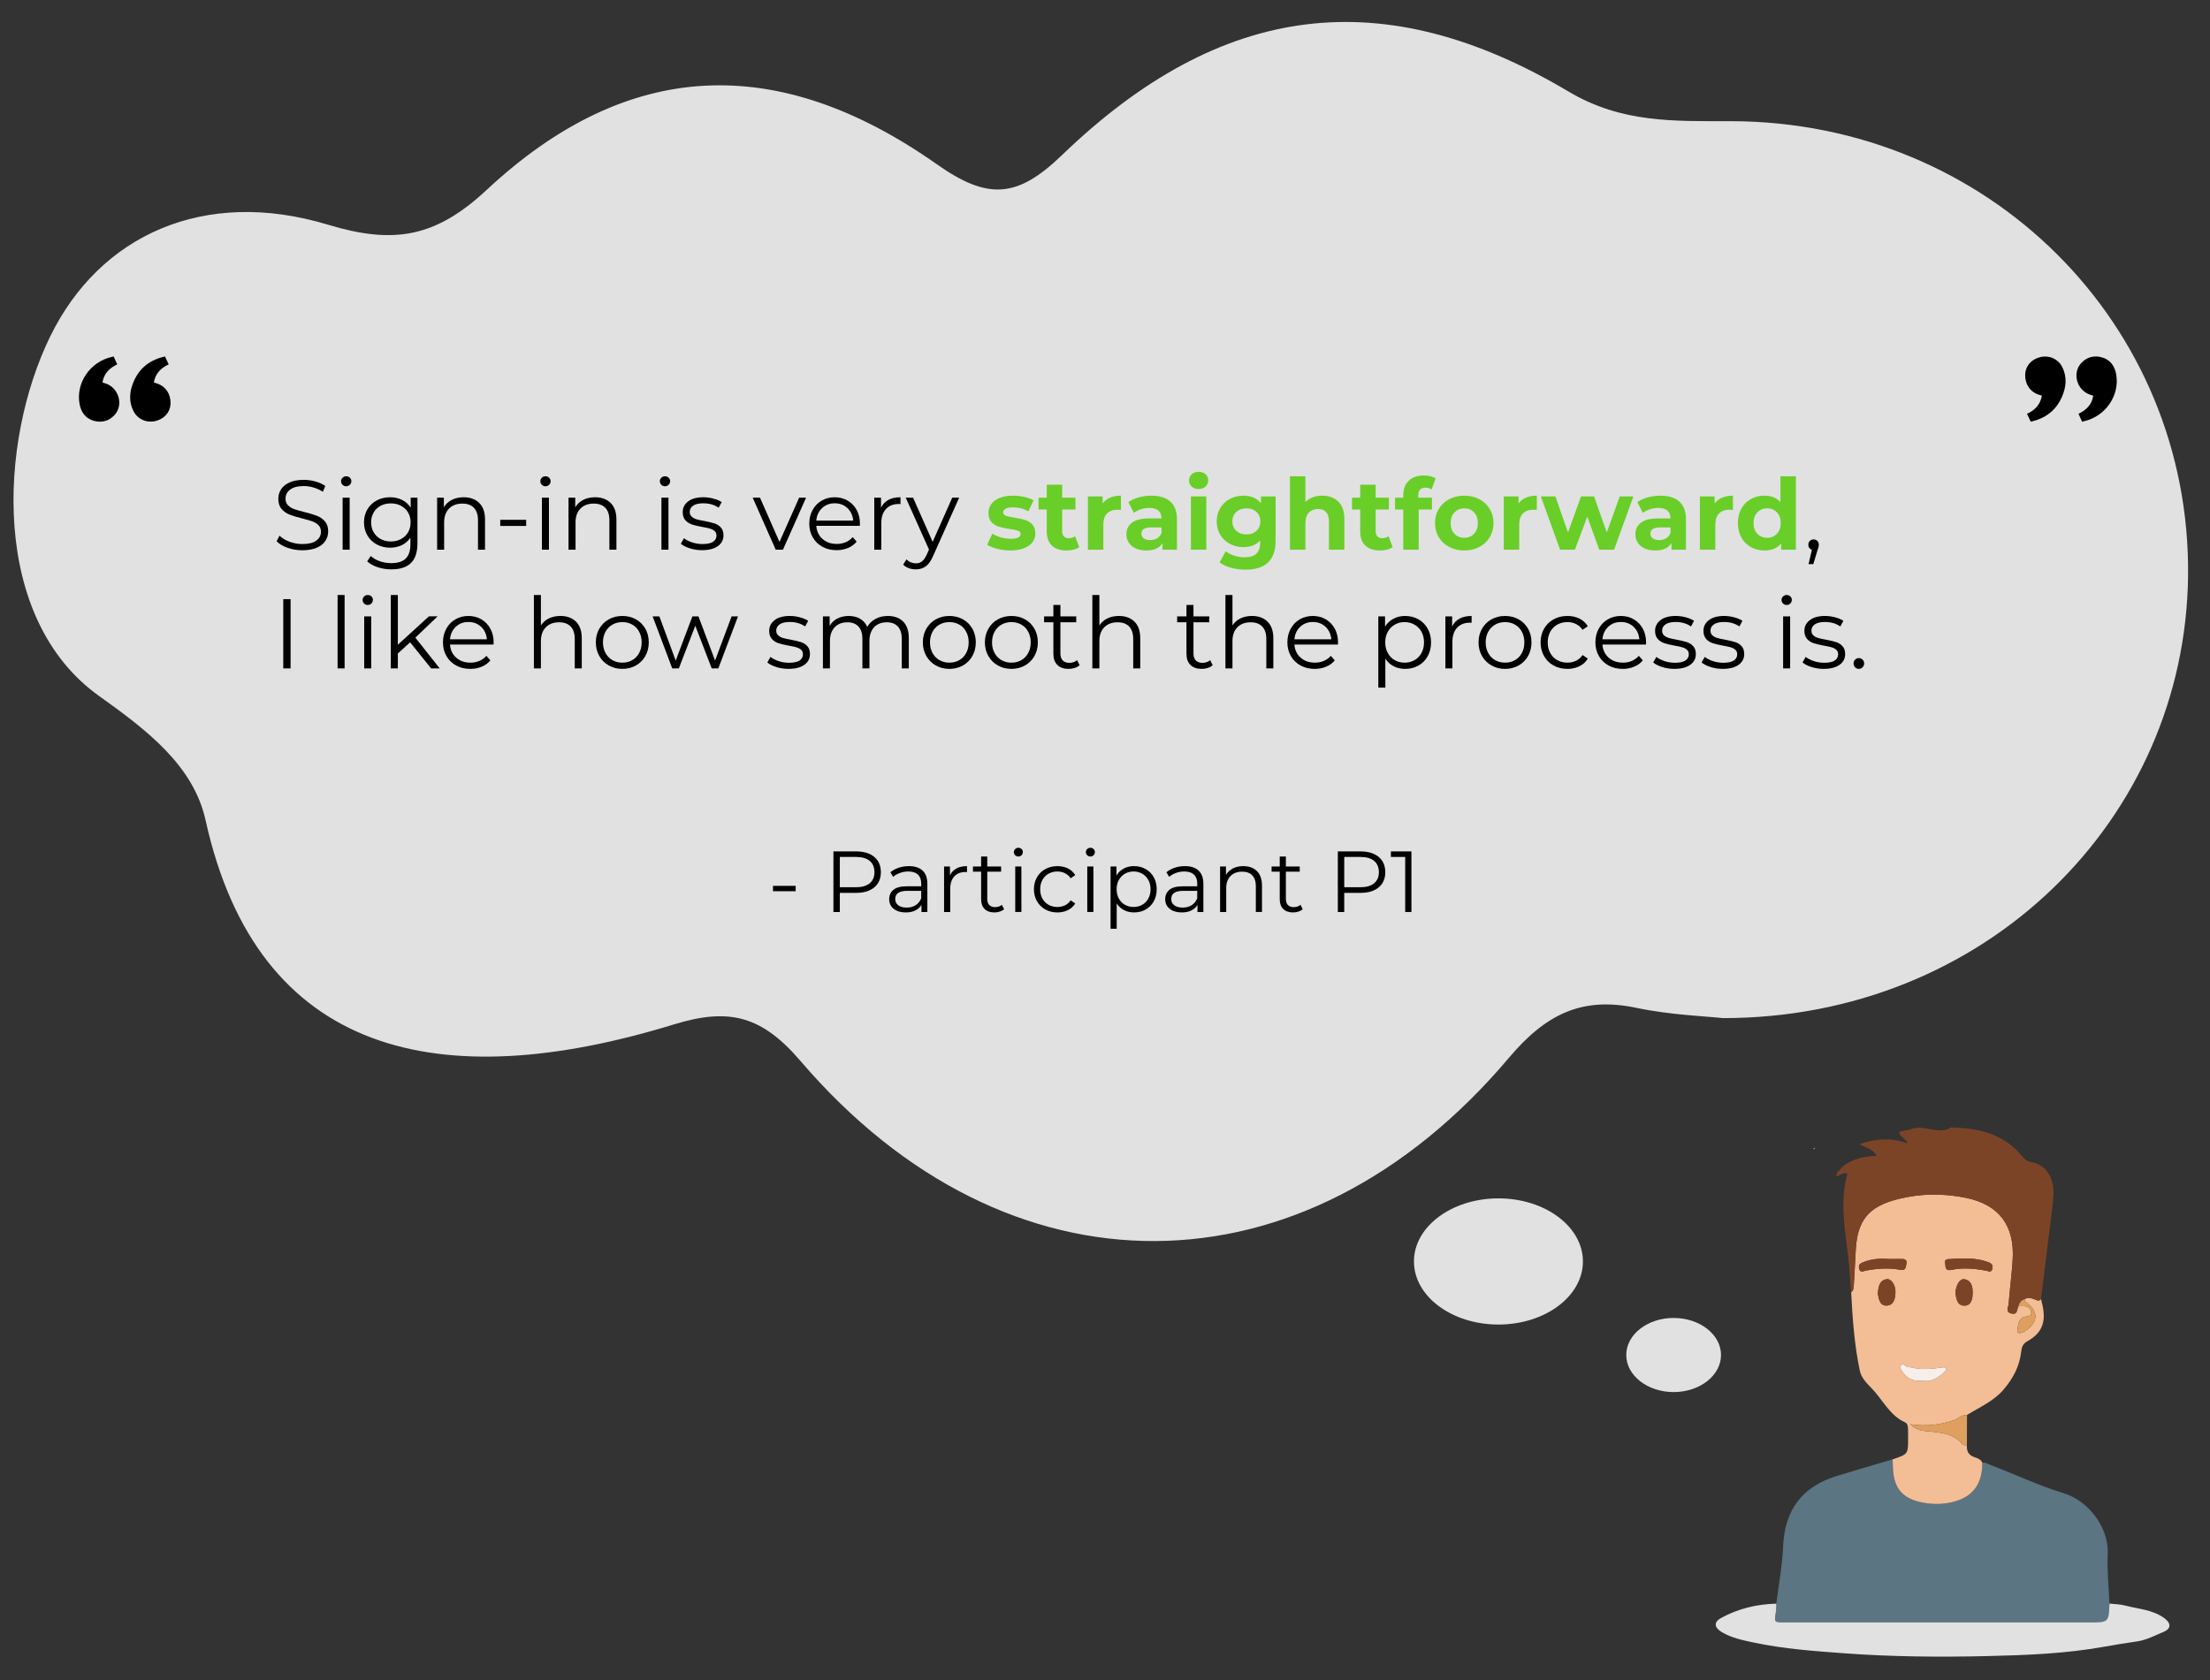 <?xml version="1.0" encoding="utf-8"?>
<!-- Generator: Adobe Illustrator 16.0.0, SVG Export Plug-In . SVG Version: 6.00 Build 0)  -->
<!DOCTYPE svg PUBLIC "-//W3C//DTD SVG 1.1//EN" "http://www.w3.org/Graphics/SVG/1.1/DTD/svg11.dtd">
<svg version="1.1" xmlns="http://www.w3.org/2000/svg" xmlns:xlink="http://www.w3.org/1999/xlink" x="0px" y="0px"
	 width="536.032px" height="407.698px" viewBox="0 0 536.032 407.698" enable-background="new 0 0 536.032 407.698"
	 xml:space="preserve">
<rect x="0" y="0" width="536.032" height="407.698" fill="#333333" stroke="none"/>
<g id="图层_1">
	<path fill="#E1E1E1" d="M417.91,247.01c-4.121-0.456-12.734-0.747-21.044-2.496c-13.256-2.783-21.992,1.607-30.858,12.104
		c-49.793,58.98-121.721,59.368-171.823,0.826c-9.305-10.872-17.158-13.082-30.713-8.91c-56.647,17.422-100.962,7.758-113.611-49.54
		c-2.935-13.269-14.269-21.888-25.821-30.13c-26.34-18.794-24.426-61.532-11.86-87.241c12.03-24.619,37.38-36.171,67.339-27.115
		c15.928,4.813,26.058,3.183,38.551-8.46c34.001-31.719,70.325-33.546,109.173-6.185c12.357,8.703,19.491,8.231,30.291-2.187
		c38.662-37.279,77.96-42.204,122.952-15.444c12.903,7.674,25.658,7.146,39.343,7.168c62.398,0.089,111.54,49.204,110.883,110.275
		C530.067,198.881,481.438,247.034,417.91,247.01z"/>
	<g>
		<path fill-rule="evenodd" clip-rule="evenodd" fill="#5B7582" d="M511.642,389.058c-0.161-4.046-0.612-8.107-0.417-12.136
			c0.286-5.908-4.299-12.729-10.778-14.679c-6.009-1.808-11.659-4.547-17.513-6.754c-0.688-0.259-1.318-0.761-2.126-0.601
			c0.037,4.493-1.777,7.545-5.431,8.971c-2.999,1.174-6.149,1.279-9.238,0.662c-4.916-0.981-6.955-3.688-7.035-8.813
			c-0.009-0.548-0.041-1.096-0.061-1.642c-4.551,1.355-9.116,2.668-13.652,4.074c-8.332,2.586-12.534,8.245-12.904,17.089
			c-0.193,4.63-1.076,9.231-1.646,13.845c-0.033,0.683-0.005,1.375-0.11,2.047c-0.394,2.501-0.41,2.501,2.077,2.501
			c24.663-0.001,49.325-0.001,73.988-0.006C511.459,393.617,511.459,393.608,511.642,389.058z"/>
		<path fill-rule="evenodd" clip-rule="evenodd" fill="#F3BD95" d="M459.044,354.067c0.02,0.546,0.052,1.094,0.061,1.642
			c0.08,5.125,2.119,7.832,7.035,8.813c3.089,0.617,6.239,0.512,9.238-0.662c3.653-1.426,5.468-4.478,5.431-8.971
			c-0.354-0.831-1.159-1.104-1.881-1.346c-1.421-0.478-1.962-1.424-1.854-2.854c-0.388-0.089-0.946-0.042-1.139-0.287
			c-2.039-2.591-4.911-2.78-7.856-3.093c-1.427-0.151-3.103-0.116-4.718-1.754c3.877,0.588,7.137,0.115,10.38-0.912
			c1.17-0.369,2.038-1.428,3.353-1.342c3.092-1.916,6.503-3.349,8.939-6.24c2.221-2.637,3.803-5.553,4.195-9.027
			c0.121-1.074,0.354-1.973,1.398-2.554c3.58-1.994,4.678-4.563,3.797-8.726c-0.114-0.535-0.254-1.064-0.383-1.598
			c-0.487,0.688-1.013,0.284-1.56,0.085c-0.812-0.292-1.642-0.595-2.461,0.004c0.068,0.19,0.076,0.466,0.208,0.56
			c3.27,2.296,3.283,4.914-0.025,7.157c-0.643,0.437-2.01,0.886-1.874-0.188c0.144-1.143,0.147-3.028,2.027-3.343
			c0.688-0.115,1.451-0.068,1.308-1.089c-0.117-0.839-0.672-1.33-1.496-1.423c-0.534-0.061-1.08,0.002-1.62,0.01
			c-0.376,0.766-0.139,2.121-1.684,1.753c-1.565-0.375-0.736-1.534-0.674-2.329c0.278-3.558,0.753-7.101,0.978-10.66
			c0.522-8.277-3.227-13.395-11.272-15.066c-5.457-1.132-11.001-1.085-16.436,0.269c-7.407,1.845-10.063,5.274-10.382,12.931
			c-0.11,2.676-0.302,5.35-0.441,8.024c-0.034,0.631-0.054,1.246-0.637,1.653c0.327,6.398,0.777,12.789,2.099,19.066
			c0.353,1.67,1.615,2.971,2.81,4.192c2.729,2.793,4.392,6.646,8.22,8.358c0.51,0.229,0.633,0.877,0.656,1.438
			c0.033,0.753,0.022,1.507,0.024,2.262C462.817,352.8,462.816,352.8,459.044,354.067z M471.846,306.815
			c-0.142-0.629-0.193-1.271,0.704-1.324c3.31-0.198,6.624-0.466,9.827,0.783c0.764,0.298,1.061,0.768,0.864,1.569
			c-0.237,0.964-0.887,0.579-1.454,0.467c-2.811-0.556-5.642-0.794-8.466-0.218C472.147,308.333,471.852,307.83,471.846,306.815z
			 M458.107,305.45c1.087,0,2.174-0.006,3.261,0.001c0.891,0.006,1.219,0.459,1.012,1.325c-0.176,0.729-0.221,1.535-1.358,1.318
			c-2.843-0.541-5.675-0.354-8.501,0.188c-0.595,0.115-1.348,0.611-1.602-0.527c-0.229-1.039,0.446-1.295,1.172-1.579
			C454.032,305.415,456.057,305.294,458.107,305.45z M466.505,335.027c-1.916,0.132-3.533-0.286-4.697-1.718
			c-0.453-0.553-1.122-1.394-0.754-1.998c0.525-0.861,1.108,0.274,1.709,0.35c0.269,0.035,0.544,0.037,0.805,0.102
			c2.415,0.6,4.828,0.405,7.249,0.045c0.412-0.061,1.072-0.266,1.172,0.393c0.043,0.281-0.358,0.707-0.653,0.951
			C469.896,334.336,468.365,335.325,466.505,335.027z M455.455,313.782c0.182-1.49,0.296-3.05,2.066-3.419
			c1.157-0.241,2.258,1.353,2.218,3.171c-0.033,1.501-0.386,3.164-2.135,3.223C455.886,316.813,455.696,315.117,455.455,313.782z
			 M474.305,313.819c0.007-1.965,1.085-3.674,2.177-3.451c1.768,0.357,1.991,1.834,1.981,3.346c-0.009,1.457-0.343,3.05-1.997,3.058
			C474.673,316.781,474.501,315.028,474.305,313.819z"/>
		<path fill-rule="evenodd" clip-rule="evenodd" fill="#7C4427" d="M491.02,315.246c0.819-0.599,1.649-0.296,2.461-0.004
			c0.547,0.199,1.072,0.603,1.56-0.085c0.927-7.484,1.859-14.97,2.772-22.456c0.233-1.903,0.463-3.802-0.015-5.722
			c-0.702-2.834-2.472-4.553-5.269-5.072c-0.987-0.183-1.5-0.668-2.085-1.391c-4.448-5.484-10.587-6.814-17.182-6.965
			c-3.151,1.9-6.479-0.796-9.698,0.381c-0.908,0.334-1.967,0.32-2.937,0.701c0.182,1.281,1.618,1.495,2.05,2.768
			c-3.88-1.425-7.646-1.179-11.622,0.176c1.387,0.988,3.264,1.004,4.085,2.887c-3.016,0.021-5.713,0.707-8.064,2.448
			c0-0.001-0.04-0.004-0.04-0.004c0.012,0.116-0.039,0.177-0.154,0.185c-0.399,0.439-0.801,0.881-1.202,1.321
			c-0.115,0.313-0.23,0.627-0.377,1.027c0.979-0.175,1.646-1.178,2.78-0.683c-2.282,8.184,0.111,16.295,0.573,24.459
			c0.08,1.432,0.228,2.857,0.343,4.287c0.583-0.407,0.603-1.022,0.637-1.653c0.14-2.675,0.331-5.349,0.441-8.024
			c0.318-7.656,2.975-11.086,10.382-12.931c5.435-1.354,10.979-1.4,16.436-0.269c8.046,1.672,11.795,6.789,11.272,15.066
			c-0.225,3.56-0.699,7.103-0.978,10.66c-0.063,0.795-0.892,1.954,0.674,2.329c1.545,0.368,1.308-0.987,1.684-1.753
			C489.815,316.171,490.134,315.455,491.02,315.246z"/>
		<path fill-rule="evenodd" clip-rule="evenodd" fill="#E1E1E1" d="M511.642,389.058c-0.184,4.55-0.184,4.559-4.847,4.559
			c-24.663,0.005-49.325,0.005-73.988,0.006c-2.487,0-2.471,0-2.077-2.501c0.105-0.672,0.077-1.364,0.11-2.047
			c-4.729,0.122-9.246,1.203-13.389,3.474c-1.86,1.019-1.682,2.35,0.248,3.479c2.388,1.397,5.09,1.937,7.742,2.497
			c7.242,1.531,14.596,2.06,21.973,2.6c11.49,0.841,22.986,0.94,34.476,0.674c9.545-0.223,19.109-0.578,28.565-2.289
			c2.593-0.469,5.211-0.884,7.821-1.261c2.353-0.34,4.373-1.444,6.485-2.319c1.831-0.757,1.884-2.041,0.3-3.251
			c-2.829-2.159-6.34-2.271-9.592-3.14C514.238,389.21,512.921,389.208,511.642,389.058z"/>
		<path fill-rule="evenodd" clip-rule="evenodd" fill="#DE9F5F" d="M477.094,343.302c-1.314-0.086-2.183,0.973-3.353,1.342
			c-3.243,1.027-6.503,1.5-10.38,0.912c1.615,1.638,3.291,1.603,4.718,1.754c2.945,0.313,5.817,0.502,7.856,3.093
			c0.192,0.245,0.751,0.198,1.139,0.287C477.081,348.227,477.087,345.764,477.094,343.302z"/>
		<path fill-rule="evenodd" clip-rule="evenodd" fill="#7C4427" d="M471.846,306.815c0.006,1.015,0.301,1.518,1.476,1.277
			c2.824-0.576,5.655-0.338,8.466,0.218c0.567,0.112,1.217,0.497,1.454-0.467c0.196-0.802-0.101-1.271-0.864-1.569
			c-3.203-1.249-6.518-0.981-9.827-0.783C471.653,305.545,471.705,306.186,471.846,306.815z"/>
		<path fill-rule="evenodd" clip-rule="evenodd" fill="#7C4427" d="M458.107,305.45c-2.05-0.156-4.075-0.035-6.017,0.726
			c-0.726,0.284-1.401,0.54-1.172,1.579c0.254,1.139,1.007,0.643,1.602,0.527c2.826-0.541,5.658-0.729,8.501-0.188
			c1.138,0.217,1.183-0.589,1.358-1.318c0.207-0.866-0.121-1.319-1.012-1.325C460.281,305.444,459.194,305.45,458.107,305.45z"/>
		<path fill-rule="evenodd" clip-rule="evenodd" fill="#F8EFEA" d="M466.505,335.027c1.86,0.298,3.392-0.691,4.83-1.876
			c0.295-0.244,0.696-0.67,0.653-0.951c-0.1-0.658-0.76-0.453-1.172-0.393c-2.421,0.36-4.834,0.555-7.249-0.045
			c-0.261-0.064-0.536-0.066-0.805-0.102c-0.601-0.075-1.184-1.211-1.709-0.35c-0.368,0.604,0.301,1.445,0.754,1.998
			C462.971,334.741,464.589,335.159,466.505,335.027z"/>
		<path fill-rule="evenodd" clip-rule="evenodd" fill="#7C4427" d="M455.455,313.782c0.241,1.335,0.432,3.031,2.149,2.975
			c1.749-0.059,2.102-1.722,2.135-3.223c0.04-1.818-1.061-3.412-2.218-3.171C455.751,310.732,455.636,312.292,455.455,313.782z"/>
		<path fill-rule="evenodd" clip-rule="evenodd" fill="#7C4427" d="M474.305,313.819c0.195,1.209,0.367,2.962,2.161,2.952
			c1.654-0.008,1.988-1.601,1.997-3.058c0.01-1.512-0.214-2.988-1.981-3.346C475.39,310.145,474.312,311.854,474.305,313.819z"/>
		<path fill-rule="evenodd" clip-rule="evenodd" fill="#DE9F5F" d="M491.02,315.246c-0.887,0.209-1.205,0.925-1.473,1.685
			c0.54-0.008,1.086-0.07,1.62-0.01c0.824,0.093,1.379,0.584,1.496,1.423c0.144,1.021-0.62,0.974-1.308,1.089
			c-1.88,0.314-1.884,2.2-2.027,3.343c-0.136,1.073,1.231,0.624,1.874,0.188c3.309-2.243,3.295-4.861,0.025-7.157
			C491.096,315.712,491.089,315.436,491.02,315.246z"/>
	</g>
	<path fill-rule="evenodd" clip-rule="evenodd" fill="#F8EFEA" d="M440.158,278.622c-0.103-0.028-0.205-0.058-0.307-0.087
		c0.052,0.09,0.102,0.181,0.152,0.271C440.119,278.799,440.17,278.738,440.158,278.622z"/>
	<g>
		<path fill-rule="evenodd" clip-rule="evenodd" d="M27.561,86.487c0.299,0.652,0.576,1.262,0.873,1.912
			c-1.886,0.911-3.242,2.205-3.574,4.396c0.274,0.088,0.517,0.162,0.757,0.241c3.298,1.093,4.435,5.403,2.026,7.805
			c-1.386,1.382-3.113,1.782-4.97,1.227c-1.964-0.588-3.008-2.075-3.37-4.023c-0.951-5.11,2.523-10.228,7.721-11.434
			C27.177,86.576,27.328,86.541,27.561,86.487z"/>
		<path fill-rule="evenodd" clip-rule="evenodd" d="M40.017,86.482c0.313,0.673,0.598,1.279,0.897,1.921
			c-1.904,0.887-3.233,2.204-3.602,4.409c0.273,0.08,0.54,0.149,0.801,0.238c2.102,0.704,3.359,2.625,3.248,4.955
			c-0.1,2.048-1.518,3.644-3.699,4.159c-2.091,0.492-4.236-0.415-5.23-2.319c-1.305-2.502-1.023-5.042,0.095-7.51
			C33.98,89.127,36.538,87.259,40.017,86.482z"/>
	</g>
	<g>
		<path fill-rule="evenodd" clip-rule="evenodd" d="M505.008,102.307c-0.298-0.653-0.576-1.262-0.873-1.912
			c1.886-0.91,3.241-2.207,3.575-4.396c-0.274-0.088-0.517-0.161-0.757-0.241c-3.298-1.094-4.437-5.403-2.028-7.805
			c1.386-1.383,3.113-1.782,4.971-1.228c1.964,0.588,3.007,2.075,3.37,4.024c0.951,5.11-2.523,10.228-7.721,11.433
			C505.392,102.219,505.242,102.254,505.008,102.307z"/>
		<path fill-rule="evenodd" clip-rule="evenodd" d="M492.551,102.31c-0.313-0.672-0.597-1.278-0.896-1.919
			c1.905-0.887,3.234-2.205,3.602-4.41c-0.274-0.079-0.541-0.149-0.801-0.235c-2.104-0.707-3.358-2.627-3.248-4.957
			c0.1-2.048,1.518-3.645,3.697-4.159c2.093-0.492,4.238,0.415,5.232,2.319c1.306,2.502,1.024,5.043-0.094,7.51
			C498.588,99.668,496.031,101.535,492.551,102.31z"/>
	</g>
	<ellipse fill="#E1E1E1" cx="363.442" cy="306.052" rx="20.491" ry="15.305"/>
	<ellipse fill="#E1E1E1" cx="405.938" cy="328.749" rx="11.491" ry="8.991"/>
</g>
<g id="图层_2">
	<g>
		<path d="M69.748,132.906c-1.144-0.399-2.028-0.928-2.652-1.584l0.696-1.368c0.607,0.608,1.416,1.101,2.424,1.477
			s2.048,0.563,3.12,0.563c1.503,0,2.632-0.275,3.384-0.828c0.752-0.552,1.128-1.268,1.128-2.148c0-0.672-0.204-1.207-0.612-1.607
			c-0.408-0.399-0.908-0.708-1.5-0.924s-1.416-0.451-2.472-0.708c-1.265-0.319-2.272-0.628-3.024-0.924
			c-0.752-0.296-1.396-0.748-1.932-1.356c-0.536-0.607-0.804-1.432-0.804-2.472c0-0.849,0.224-1.62,0.672-2.315
			c0.448-0.697,1.136-1.252,2.064-1.668c0.928-0.416,2.08-0.625,3.457-0.625c0.959,0,1.899,0.133,2.819,0.396
			s1.716,0.628,2.388,1.092l-0.6,1.416c-0.704-0.464-1.456-0.813-2.256-1.044c-0.801-0.231-1.584-0.349-2.352-0.349
			c-1.473,0-2.581,0.285-3.325,0.853c-0.744,0.568-1.116,1.3-1.116,2.196c0,0.672,0.204,1.212,0.612,1.619
			c0.408,0.408,0.92,0.721,1.536,0.937c0.616,0.216,1.444,0.452,2.484,0.708c1.232,0.305,2.229,0.604,2.988,0.9
			c0.76,0.296,1.404,0.744,1.932,1.344c0.528,0.6,0.792,1.412,0.792,2.436c0,0.849-0.228,1.62-0.684,2.316s-1.156,1.248-2.101,1.656
			c-0.943,0.408-2.104,0.611-3.479,0.611C72.089,133.506,70.892,133.306,69.748,132.906z"/>
		<path d="M83.08,117.618c-0.24-0.239-0.359-0.528-0.359-0.864c0-0.319,0.119-0.6,0.359-0.84s0.536-0.359,0.889-0.359
			c0.352,0,0.648,0.115,0.888,0.348c0.24,0.232,0.36,0.508,0.36,0.828c0,0.352-0.12,0.648-0.36,0.888
			c-0.239,0.24-0.536,0.36-0.888,0.36C83.616,117.978,83.32,117.858,83.08,117.618z M83.104,120.738h1.704v12.624h-1.704V120.738z"
			/>
		<path d="M101.248,120.738v11.088c0,2.144-0.523,3.732-1.571,4.764c-1.048,1.032-2.628,1.549-4.74,1.549
			c-1.168,0-2.276-0.173-3.323-0.517c-1.049-0.344-1.9-0.82-2.557-1.428l0.863-1.296c0.608,0.544,1.349,0.968,2.221,1.271
			c0.871,0.304,1.788,0.456,2.748,0.456c1.6,0,2.775-0.372,3.527-1.115c0.752-0.744,1.129-1.9,1.129-3.469v-1.607
			c-0.528,0.8-1.221,1.408-2.076,1.824c-0.856,0.416-1.805,0.623-2.844,0.623c-1.185,0-2.261-0.26-3.229-0.779
			c-0.969-0.52-1.729-1.248-2.279-2.185c-0.553-0.936-0.828-1.996-0.828-3.18s0.275-2.24,0.828-3.168
			c0.551-0.928,1.308-1.648,2.268-2.16s2.04-0.768,3.24-0.768c1.071,0,2.039,0.216,2.904,0.648c0.863,0.432,1.559,1.055,2.088,1.871
			v-2.424H101.248z M97.264,130.782c0.735-0.392,1.308-0.939,1.716-1.644s0.612-1.504,0.612-2.4s-0.204-1.691-0.612-2.389
			c-0.408-0.695-0.977-1.239-1.704-1.631c-0.728-0.393-1.556-0.588-2.483-0.588c-0.912,0-1.732,0.191-2.461,0.576
			c-0.728,0.383-1.295,0.928-1.703,1.631c-0.408,0.705-0.612,1.504-0.612,2.4s0.204,1.696,0.612,2.4s0.976,1.252,1.703,1.644
			c0.729,0.393,1.549,0.588,2.461,0.588S96.528,131.175,97.264,130.782z"/>
		<path d="M116.236,122.022c0.936,0.92,1.404,2.26,1.404,4.021v7.319h-1.704v-7.151c0-1.313-0.328-2.313-0.983-3
			c-0.656-0.688-1.593-1.033-2.809-1.033c-1.36,0-2.436,0.404-3.229,1.213c-0.791,0.808-1.188,1.924-1.188,3.348v6.624h-1.704
			v-12.624h1.632v2.328c0.464-0.768,1.107-1.363,1.932-1.788c0.824-0.424,1.78-0.636,2.869-0.636
			C114.041,120.642,115.301,121.102,116.236,122.022z"/>
		<path d="M121.336,126.114h6.288v1.488h-6.288V126.114z"/>
		<path d="M131.416,117.618c-0.24-0.239-0.36-0.528-0.36-0.864c0-0.319,0.12-0.6,0.36-0.84c0.239-0.24,0.535-0.359,0.888-0.359
			c0.352,0,0.647,0.115,0.888,0.348s0.359,0.508,0.359,0.828c0,0.352-0.119,0.648-0.359,0.888c-0.24,0.24-0.536,0.36-0.888,0.36
			C131.951,117.978,131.655,117.858,131.416,117.618z M131.439,120.738h1.704v12.624h-1.704V120.738z"/>
		<path d="M148.107,122.022c0.936,0.92,1.404,2.26,1.404,4.021v7.319h-1.704v-7.151c0-1.313-0.328-2.313-0.983-3
			c-0.656-0.688-1.593-1.033-2.809-1.033c-1.36,0-2.436,0.404-3.229,1.213c-0.791,0.808-1.188,1.924-1.188,3.348v6.624h-1.704
			v-12.624h1.632v2.328c0.464-0.768,1.107-1.363,1.932-1.788c0.824-0.424,1.78-0.636,2.869-0.636
			C145.912,120.642,147.172,121.102,148.107,122.022z"/>
		<path d="M160.406,117.618c-0.24-0.239-0.359-0.528-0.359-0.864c0-0.319,0.119-0.6,0.359-0.84s0.536-0.359,0.889-0.359
			c0.352,0,0.648,0.115,0.888,0.348c0.24,0.232,0.36,0.508,0.36,0.828c0,0.352-0.12,0.648-0.36,0.888
			c-0.239,0.24-0.536,0.36-0.888,0.36C160.942,117.978,160.646,117.858,160.406,117.618z M160.43,120.738h1.704v12.624h-1.704
			V120.738z"/>
		<path d="M167.33,133.038c-0.936-0.296-1.668-0.668-2.195-1.116l0.768-1.344c0.528,0.416,1.192,0.756,1.992,1.021
			c0.801,0.264,1.633,0.396,2.496,0.396c1.152,0,2.004-0.18,2.557-0.54c0.551-0.359,0.828-0.867,0.828-1.523
			c0-0.464-0.152-0.828-0.457-1.093c-0.304-0.264-0.688-0.463-1.152-0.6c-0.463-0.136-1.079-0.268-1.848-0.396
			c-1.023-0.191-1.848-0.387-2.472-0.588c-0.624-0.199-1.156-0.539-1.596-1.02c-0.44-0.48-0.66-1.145-0.66-1.992
			c0-1.056,0.44-1.92,1.319-2.592c0.881-0.672,2.104-1.008,3.672-1.008c0.816,0,1.633,0.107,2.449,0.324
			c0.815,0.215,1.487,0.5,2.016,0.852l-0.744,1.368c-1.04-0.72-2.279-1.08-3.721-1.08c-1.088,0-1.907,0.192-2.459,0.575
			c-0.553,0.385-0.828,0.889-0.828,1.513c0,0.479,0.156,0.864,0.468,1.151c0.312,0.289,0.7,0.501,1.164,0.637
			c0.464,0.137,1.104,0.275,1.92,0.42c1.009,0.191,1.815,0.384,2.424,0.576c0.608,0.191,1.128,0.52,1.56,0.984
			c0.433,0.464,0.648,1.104,0.648,1.919c0,1.104-0.46,1.98-1.38,2.629c-0.92,0.647-2.196,0.972-3.828,0.972
			C169.246,133.482,168.266,133.335,167.33,133.038z"/>
		<path d="M195.517,120.738l-5.615,12.624h-1.752l-5.592-12.624h1.775l4.729,10.752l4.775-10.752H195.517z"/>
		<path d="M208.551,127.578H197.99c0.096,1.313,0.6,2.372,1.512,3.181c0.912,0.808,2.064,1.212,3.456,1.212
			c0.784,0,1.504-0.141,2.16-0.42c0.655-0.28,1.224-0.692,1.704-1.236l0.96,1.104c-0.561,0.672-1.261,1.185-2.101,1.536
			c-0.84,0.353-1.764,0.528-2.771,0.528c-1.296,0-2.444-0.276-3.443-0.828c-1.001-0.552-1.781-1.315-2.341-2.292
			c-0.56-0.976-0.84-2.079-0.84-3.312s0.268-2.336,0.804-3.313c0.536-0.976,1.272-1.736,2.209-2.279
			c0.936-0.545,1.987-0.816,3.155-0.816s2.216,0.271,3.144,0.816c0.928,0.543,1.656,1.299,2.185,2.268
			c0.528,0.968,0.792,2.076,0.792,3.324L208.551,127.578z M199.394,123.27c-0.824,0.776-1.293,1.788-1.404,3.036h8.951
			c-0.111-1.248-0.58-2.26-1.403-3.036c-0.824-0.776-1.853-1.164-3.084-1.164C201.238,122.106,200.218,122.494,199.394,123.27z"/>
		<path d="M215.473,121.291c0.792-0.433,1.772-0.648,2.94-0.648v1.656l-0.408-0.024c-1.328,0-2.368,0.407-3.12,1.224
			c-0.753,0.816-1.128,1.961-1.128,3.432v6.433h-1.704v-12.624h1.632v2.473C214.086,122.362,214.681,121.722,215.473,121.291z"/>
		<path d="M232.644,120.738l-6.312,14.136c-0.513,1.185-1.104,2.024-1.776,2.521c-0.672,0.495-1.479,0.744-2.424,0.744
			c-0.607,0-1.176-0.097-1.703-0.288c-0.528-0.192-0.984-0.48-1.369-0.864l0.793-1.272c0.639,0.641,1.407,0.96,2.304,0.96
			c0.575,0,1.067-0.159,1.476-0.479s0.788-0.864,1.141-1.632l0.552-1.225l-5.64-12.6h1.775l4.752,10.728l4.752-10.728H232.644z"/>
		<path fill="#69CE28" d="M241.885,133.158c-1.023-0.264-1.84-0.596-2.447-0.996l1.248-2.688c0.576,0.368,1.271,0.668,2.088,0.899
			c0.815,0.232,1.615,0.349,2.399,0.349c1.584,0,2.376-0.393,2.376-1.177c0-0.368-0.216-0.632-0.648-0.792
			c-0.432-0.159-1.096-0.295-1.991-0.408c-1.056-0.159-1.929-0.344-2.616-0.551c-0.688-0.209-1.284-0.576-1.788-1.104
			s-0.756-1.28-0.756-2.257c0-0.815,0.235-1.539,0.708-2.172c0.472-0.631,1.16-1.123,2.064-1.476
			c0.903-0.352,1.971-0.528,3.203-0.528c0.912,0,1.82,0.101,2.725,0.301c0.903,0.2,1.652,0.477,2.244,0.828l-1.248,2.664
			c-1.137-0.641-2.377-0.961-3.721-0.961c-0.8,0-1.4,0.113-1.8,0.336c-0.399,0.225-0.6,0.513-0.6,0.865
			c0,0.399,0.216,0.68,0.647,0.84c0.433,0.16,1.12,0.312,2.064,0.455c1.057,0.177,1.92,0.364,2.592,0.564s1.256,0.564,1.752,1.092
			c0.496,0.528,0.744,1.264,0.744,2.208c0,0.801-0.24,1.512-0.72,2.136c-0.48,0.624-1.181,1.108-2.101,1.452
			s-2.012,0.517-3.275,0.517C243.957,133.554,242.908,133.422,241.885,133.158z"/>
		<path fill="#69CE28" d="M261.757,132.738c-0.368,0.272-0.82,0.477-1.356,0.612s-1.1,0.204-1.691,0.204
			c-1.536,0-2.725-0.393-3.564-1.177c-0.84-0.783-1.26-1.936-1.26-3.456v-5.304h-1.992v-2.88h1.992v-3.145h3.744v3.145h3.216v2.88
			h-3.216v5.257c0,0.543,0.14,0.964,0.42,1.26c0.279,0.296,0.676,0.443,1.188,0.443c0.592,0,1.096-0.159,1.512-0.479
			L261.757,132.738z"/>
		<path fill="#69CE28" d="M269.257,120.738c0.76-0.32,1.636-0.48,2.628-0.48v3.457c-0.416-0.032-0.696-0.049-0.84-0.049
			c-1.072,0-1.912,0.301-2.521,0.9s-0.911,1.5-0.911,2.699v6.097h-3.744V120.45h3.576v1.704
			C267.892,121.53,268.496,121.058,269.257,120.738z"/>
		<path fill="#69CE28" d="M283.86,121.686c1.071,0.952,1.608,2.388,1.608,4.308v7.368h-3.504v-1.608
			c-0.705,1.2-2.017,1.801-3.937,1.801c-0.992,0-1.853-0.168-2.58-0.504c-0.728-0.337-1.284-0.801-1.668-1.393
			s-0.575-1.264-0.575-2.016c0-1.2,0.451-2.145,1.355-2.832s2.3-1.032,4.188-1.032h2.977c0-0.815-0.248-1.444-0.744-1.884
			s-1.24-0.66-2.232-0.66c-0.688,0-1.363,0.107-2.027,0.324c-0.664,0.216-1.229,0.508-1.692,0.875l-1.344-2.615
			c0.704-0.496,1.548-0.88,2.532-1.152c0.983-0.271,1.995-0.408,3.035-0.408C281.252,120.258,282.788,120.734,283.86,121.686z
			 M280.668,130.59c0.496-0.296,0.848-0.731,1.057-1.308v-1.319h-2.568c-1.535,0-2.304,0.504-2.304,1.512
			c0,0.479,0.188,0.86,0.563,1.14c0.376,0.28,0.893,0.42,1.549,0.42C279.603,131.034,280.172,130.886,280.668,130.59z"/>
		<path fill="#69CE28" d="M289.044,118.051c-0.433-0.4-0.647-0.896-0.647-1.488s0.215-1.088,0.647-1.488s0.992-0.6,1.681-0.6
			c0.688,0,1.248,0.191,1.68,0.576c0.432,0.383,0.648,0.863,0.648,1.439c0,0.624-0.217,1.141-0.648,1.548
			c-0.432,0.408-0.992,0.612-1.68,0.612C290.036,118.65,289.476,118.45,289.044,118.051z M288.851,120.45h3.744v12.912h-3.744
			V120.45z"/>
		<path fill="#69CE28" d="M309.395,120.45v10.752c0,2.368-0.616,4.128-1.848,5.28c-1.232,1.152-3.032,1.728-5.4,1.728
			c-1.248,0-2.433-0.152-3.552-0.456c-1.12-0.304-2.049-0.743-2.784-1.319l1.488-2.688c0.544,0.448,1.231,0.805,2.063,1.068
			s1.664,0.396,2.496,0.396c1.297,0,2.252-0.292,2.868-0.876s0.925-1.468,0.925-2.651v-0.553c-0.977,1.072-2.337,1.608-4.08,1.608
			c-1.186,0-2.269-0.26-3.252-0.78c-0.984-0.52-1.765-1.251-2.341-2.195c-0.575-0.944-0.864-2.032-0.864-3.265
			c0-1.231,0.289-2.319,0.864-3.264c0.576-0.943,1.356-1.676,2.341-2.196c0.983-0.52,2.066-0.78,3.252-0.78
			c1.871,0,3.295,0.617,4.271,1.849v-1.656H309.395z M304.752,128.791c0.631-0.584,0.947-1.349,0.947-2.293
			c0-0.943-0.316-1.707-0.947-2.291c-0.633-0.584-1.444-0.877-2.437-0.877s-1.808,0.293-2.448,0.877
			c-0.64,0.584-0.959,1.348-0.959,2.291c0,0.944,0.319,1.709,0.959,2.293c0.641,0.584,1.456,0.875,2.448,0.875
			S304.119,129.375,304.752,128.791z"/>
		<path fill="#69CE28" d="M324.599,121.698c0.984,0.96,1.477,2.384,1.477,4.272v7.392h-3.744v-6.815
			c0-1.024-0.225-1.789-0.672-2.293c-0.449-0.504-1.097-0.756-1.945-0.756c-0.943,0-1.695,0.293-2.256,0.877
			c-0.56,0.584-0.84,1.451-0.84,2.604v6.384h-3.744v-17.808h3.744v6.24c0.496-0.496,1.096-0.877,1.801-1.141
			c0.703-0.264,1.471-0.396,2.304-0.396C322.323,120.258,323.615,120.738,324.599,121.698z"/>
		<path fill="#69CE28" d="M337.787,132.738c-0.367,0.272-0.82,0.477-1.355,0.612c-0.537,0.136-1.101,0.204-1.692,0.204
			c-1.536,0-2.724-0.393-3.563-1.177c-0.84-0.783-1.26-1.936-1.26-3.456v-5.304h-1.992v-2.88h1.992v-3.145h3.744v3.145h3.215v2.88
			h-3.215v5.257c0,0.543,0.139,0.964,0.42,1.26c0.279,0.296,0.676,0.443,1.188,0.443c0.592,0,1.096-0.159,1.512-0.479
			L337.787,132.738z"/>
		<path fill="#69CE28" d="M344.004,120.738h3.313v2.88h-3.217v9.744h-3.744v-9.744h-1.992v-2.88h1.992v-0.576
			c0-1.472,0.436-2.64,1.309-3.504c0.871-0.863,2.1-1.296,3.684-1.296c0.561,0,1.092,0.06,1.596,0.181
			c0.504,0.119,0.924,0.291,1.261,0.516l-0.984,2.712c-0.432-0.304-0.937-0.456-1.512-0.456c-1.136,0-1.704,0.624-1.704,1.872
			V120.738z"/>
		<path fill="#69CE28" d="M351.504,132.702c-1.08-0.567-1.924-1.355-2.532-2.364c-0.608-1.008-0.912-2.151-0.912-3.432
			c0-1.279,0.304-2.424,0.912-3.432s1.452-1.797,2.532-2.364s2.299-0.853,3.66-0.853c1.359,0,2.575,0.285,3.647,0.853
			c1.071,0.567,1.911,1.356,2.521,2.364c0.607,1.008,0.912,2.152,0.912,3.432c0,1.28-0.305,2.424-0.912,3.432
			c-0.609,1.009-1.449,1.797-2.521,2.364c-1.072,0.568-2.288,0.853-3.647,0.853C353.802,133.554,352.584,133.27,351.504,132.702z
			 M357.527,129.51c0.615-0.648,0.924-1.517,0.924-2.604s-0.309-1.956-0.924-2.604c-0.615-0.648-1.404-0.973-2.363-0.973
			c-0.961,0-1.752,0.324-2.377,0.973c-0.623,0.647-0.936,1.516-0.936,2.604s0.313,1.956,0.936,2.604
			c0.625,0.647,1.416,0.972,2.377,0.972C356.123,130.482,356.912,130.158,357.527,129.51z"/>
		<path fill="#69CE28" d="M370.127,120.738c0.76-0.32,1.637-0.48,2.629-0.48v3.457c-0.417-0.032-0.697-0.049-0.841-0.049
			c-1.071,0-1.912,0.301-2.521,0.9c-0.607,0.6-0.911,1.5-0.911,2.699v6.097h-3.744V120.45h3.576v1.704
			C368.763,121.53,369.367,121.058,370.127,120.738z"/>
		<path fill="#69CE28" d="M396.178,120.45l-4.68,12.912h-3.601l-2.904-8.017l-3,8.017h-3.6l-4.656-12.912h3.528l3.048,8.736
			l3.168-8.736h3.168l3.072,8.736l3.145-8.736H396.178z"/>
		<path fill="#69CE28" d="M407.315,121.686c1.072,0.952,1.608,2.388,1.608,4.308v7.368h-3.504v-1.608
			c-0.705,1.2-2.017,1.801-3.937,1.801c-0.992,0-1.852-0.168-2.58-0.504c-0.729-0.337-1.284-0.801-1.668-1.393
			s-0.576-1.264-0.576-2.016c0-1.2,0.452-2.145,1.356-2.832c0.903-0.688,2.3-1.032,4.188-1.032h2.977
			c0-0.815-0.248-1.444-0.744-1.884s-1.24-0.66-2.232-0.66c-0.688,0-1.364,0.107-2.027,0.324c-0.664,0.216-1.229,0.508-1.692,0.875
			l-1.344-2.615c0.704-0.496,1.548-0.88,2.532-1.152c0.983-0.271,1.995-0.408,3.035-0.408
			C404.707,120.258,406.243,120.734,407.315,121.686z M404.123,130.59c0.496-0.296,0.849-0.731,1.057-1.308v-1.319h-2.568
			c-1.536,0-2.304,0.504-2.304,1.512c0,0.479,0.188,0.86,0.563,1.14c0.376,0.28,0.893,0.42,1.549,0.42
			C403.059,131.034,403.627,130.886,404.123,130.59z"/>
		<path fill="#69CE28" d="M417.695,120.738c0.76-0.32,1.636-0.48,2.628-0.48v3.457c-0.416-0.032-0.696-0.049-0.84-0.049
			c-1.072,0-1.912,0.301-2.521,0.9s-0.912,1.5-0.912,2.699v6.097h-3.744V120.45h3.576v1.704
			C416.331,121.53,416.934,121.058,417.695,120.738z"/>
		<path fill="#69CE28" d="M435.587,115.554v17.808h-3.576v-1.488c-0.928,1.12-2.271,1.681-4.031,1.681
			c-1.217,0-2.316-0.272-3.301-0.816c-0.983-0.544-1.756-1.32-2.315-2.328c-0.561-1.008-0.84-2.176-0.84-3.504
			s0.279-2.496,0.84-3.504c0.56-1.008,1.332-1.783,2.315-2.328c0.984-0.543,2.084-0.816,3.301-0.816
			c1.647,0,2.936,0.521,3.863,1.561v-6.264H435.587z M430.979,129.51c0.624-0.648,0.936-1.517,0.936-2.604s-0.312-1.956-0.936-2.604
			c-0.624-0.648-1.408-0.973-2.353-0.973c-0.96,0-1.752,0.324-2.376,0.973c-0.624,0.647-0.936,1.516-0.936,2.604
			s0.312,1.956,0.936,2.604c0.624,0.647,1.416,0.972,2.376,0.972C429.571,130.482,430.355,130.158,430.979,129.51z"/>
		<path d="M440.795,131.238c0.239,0.248,0.359,0.556,0.359,0.924c0,0.192-0.028,0.4-0.084,0.624c-0.056,0.225-0.14,0.48-0.252,0.769
			l-1.008,3.312h-1.152l0.816-3.479c-0.256-0.08-0.465-0.229-0.624-0.444c-0.16-0.216-0.24-0.476-0.24-0.78
			c0-0.368,0.12-0.676,0.36-0.924s0.544-0.372,0.912-0.372C440.25,130.866,440.554,130.99,440.795,131.238z"/>
		<path d="M68.704,145.363h1.776v16.8h-1.776V145.363z"/>
		<path d="M81.88,144.355h1.704v17.808H81.88V144.355z"/>
		<path d="M88.312,146.419c-0.24-0.24-0.36-0.528-0.36-0.864c0-0.319,0.12-0.6,0.36-0.84c0.239-0.24,0.535-0.359,0.888-0.359
			c0.352,0,0.647,0.116,0.888,0.348c0.24,0.232,0.359,0.508,0.359,0.828c0,0.352-0.119,0.647-0.359,0.888s-0.536,0.36-0.888,0.36
			C88.847,146.779,88.552,146.659,88.312,146.419z M88.336,149.539h1.704v12.624h-1.704V149.539z"/>
		<path d="M99.472,155.827l-2.977,2.736v3.6h-1.704v-17.808h1.704v12.071l7.536-6.888h2.112l-5.4,5.16l5.904,7.464h-2.088
			L99.472,155.827z"/>
		<path d="M119.704,156.379h-10.56c0.096,1.313,0.6,2.372,1.512,3.181c0.912,0.808,2.063,1.212,3.455,1.212
			c0.784,0,1.504-0.141,2.16-0.42c0.656-0.28,1.225-0.692,1.705-1.236l0.959,1.104c-0.561,0.672-1.26,1.185-2.1,1.536
			c-0.84,0.353-1.764,0.528-2.771,0.528c-1.297,0-2.445-0.276-3.444-0.828c-1.001-0.552-1.78-1.315-2.341-2.292
			c-0.56-0.976-0.84-2.08-0.84-3.312c0-1.232,0.268-2.336,0.805-3.313c0.535-0.976,1.271-1.736,2.208-2.28
			c0.936-0.543,1.987-0.815,3.155-0.815s2.217,0.272,3.145,0.815c0.928,0.544,1.656,1.301,2.184,2.269
			c0.528,0.968,0.793,2.076,0.793,3.324L119.704,156.379z M110.548,152.071c-0.824,0.776-1.292,1.788-1.403,3.036h8.951
			c-0.111-1.248-0.58-2.26-1.404-3.036s-1.852-1.164-3.084-1.164C112.391,150.907,111.371,151.295,110.548,152.071z"/>
		<path d="M139.707,150.823c0.936,0.92,1.404,2.26,1.404,4.02v7.32h-1.704v-7.152c0-1.312-0.328-2.312-0.983-3
			c-0.656-0.688-1.593-1.031-2.809-1.031c-1.36,0-2.436,0.404-3.229,1.212c-0.791,0.808-1.188,1.924-1.188,3.348v6.624h-1.704
			v-17.808h1.704v7.392c0.464-0.735,1.104-1.304,1.92-1.704c0.816-0.399,1.752-0.6,2.809-0.6
			C137.511,149.443,138.771,149.903,139.707,150.823z"/>
		<path d="M147.662,161.455c-0.976-0.552-1.744-1.315-2.304-2.292c-0.56-0.976-0.84-2.08-0.84-3.312c0-1.232,0.28-2.336,0.84-3.313
			c0.56-0.976,1.328-1.736,2.304-2.28c0.977-0.543,2.072-0.815,3.289-0.815c1.215,0,2.311,0.272,3.287,0.815
			c0.977,0.544,1.74,1.305,2.293,2.28c0.551,0.977,0.827,2.08,0.827,3.313c0,1.231-0.276,2.336-0.827,3.312
			c-0.553,0.977-1.316,1.74-2.293,2.292s-2.072,0.828-3.287,0.828C149.734,162.283,148.638,162.007,147.662,161.455z
			 M153.363,160.159c0.711-0.408,1.268-0.988,1.668-1.74c0.398-0.752,0.6-1.607,0.6-2.567c0-0.961-0.201-1.816-0.6-2.568
			c-0.4-0.752-0.957-1.332-1.668-1.74c-0.713-0.408-1.518-0.612-2.412-0.612c-0.896,0-1.701,0.204-2.412,0.612
			c-0.713,0.408-1.272,0.988-1.681,1.74c-0.407,0.752-0.612,1.607-0.612,2.568c0,0.96,0.205,1.815,0.612,2.567
			c0.408,0.752,0.968,1.332,1.681,1.74c0.711,0.408,1.516,0.612,2.412,0.612C151.845,160.771,152.65,160.567,153.363,160.159z"/>
		<path d="M179.006,149.539l-4.775,12.624h-1.607l-3.984-10.344l-3.984,10.344h-1.607l-4.752-12.624h1.632l3.96,10.728l4.056-10.728
			h1.464l4.032,10.728l4.009-10.728H179.006z"/>
		<path d="M188.306,161.839c-0.936-0.296-1.668-0.668-2.195-1.116l0.768-1.344c0.527,0.416,1.191,0.756,1.992,1.021
			c0.8,0.264,1.632,0.396,2.496,0.396c1.152,0,2.004-0.18,2.556-0.54c0.552-0.359,0.828-0.867,0.828-1.523
			c0-0.464-0.152-0.828-0.456-1.093c-0.305-0.264-0.688-0.464-1.152-0.6c-0.464-0.136-1.08-0.268-1.848-0.396
			c-1.024-0.192-1.848-0.389-2.473-0.589c-0.623-0.199-1.156-0.54-1.596-1.02c-0.439-0.48-0.66-1.144-0.66-1.992
			c0-1.056,0.44-1.92,1.32-2.592s2.104-1.008,3.672-1.008c0.816,0,1.633,0.107,2.448,0.323c0.815,0.217,1.487,0.501,2.017,0.853
			l-0.744,1.368c-1.041-0.721-2.28-1.08-3.721-1.08c-1.088,0-1.908,0.191-2.46,0.576c-0.552,0.384-0.827,0.888-0.827,1.512
			c0,0.479,0.155,0.864,0.467,1.152c0.313,0.288,0.7,0.5,1.164,0.636c0.465,0.136,1.104,0.276,1.92,0.42
			c1.009,0.192,1.816,0.384,2.424,0.576c0.608,0.191,1.129,0.52,1.561,0.983c0.432,0.465,0.648,1.104,0.648,1.92
			c0,1.104-0.461,1.98-1.381,2.629c-0.92,0.647-2.195,0.972-3.828,0.972C190.222,162.283,189.242,162.135,188.306,161.839z"/>
		<path d="M219.074,150.811c0.904,0.911,1.356,2.256,1.356,4.031v7.32h-1.704v-7.152c0-1.312-0.316-2.312-0.947-3
			c-0.633-0.688-1.524-1.031-2.677-1.031c-1.312,0-2.345,0.404-3.096,1.212c-0.753,0.808-1.128,1.924-1.128,3.348v6.624h-1.704
			v-7.152c0-1.312-0.316-2.312-0.948-3c-0.633-0.688-1.532-1.031-2.699-1.031c-1.297,0-2.324,0.404-3.084,1.212
			c-0.761,0.808-1.141,1.924-1.141,3.348v6.624h-1.704v-12.624h1.632v2.304c0.447-0.768,1.072-1.359,1.872-1.775
			s1.72-0.624,2.761-0.624c1.055,0,1.971,0.224,2.748,0.672c0.775,0.448,1.355,1.112,1.739,1.992
			c0.464-0.832,1.132-1.484,2.004-1.956s1.868-0.708,2.988-0.708C216.927,149.443,218.17,149.899,219.074,150.811z"/>
		<path d="M226.982,161.455c-0.977-0.552-1.744-1.315-2.305-2.292c-0.56-0.976-0.84-2.08-0.84-3.312c0-1.232,0.28-2.336,0.84-3.313
			c0.561-0.976,1.328-1.736,2.305-2.28c0.976-0.543,2.072-0.815,3.288-0.815s2.312,0.272,3.288,0.815
			c0.976,0.544,1.74,1.305,2.292,2.28c0.552,0.977,0.827,2.08,0.827,3.313c0,1.231-0.275,2.336-0.827,3.312
			c-0.552,0.977-1.316,1.74-2.292,2.292c-0.977,0.552-2.072,0.828-3.288,0.828S227.958,162.007,226.982,161.455z M232.682,160.159
			c0.712-0.408,1.268-0.988,1.668-1.74c0.399-0.752,0.6-1.607,0.6-2.567c0-0.961-0.2-1.816-0.6-2.568
			c-0.4-0.752-0.956-1.332-1.668-1.74s-1.517-0.612-2.412-0.612c-0.896,0-1.7,0.204-2.412,0.612s-1.272,0.988-1.681,1.74
			c-0.407,0.752-0.611,1.607-0.611,2.568c0,0.96,0.204,1.815,0.611,2.567c0.408,0.752,0.969,1.332,1.681,1.74
			s1.516,0.612,2.412,0.612C231.166,160.771,231.97,160.567,232.682,160.159z"/>
		<path d="M242.03,161.455c-0.976-0.552-1.744-1.315-2.304-2.292c-0.561-0.976-0.84-2.08-0.84-3.312c0-1.232,0.279-2.336,0.84-3.313
			c0.56-0.976,1.328-1.736,2.304-2.28c0.976-0.543,2.071-0.815,3.288-0.815c1.216,0,2.312,0.272,3.288,0.815
			c0.976,0.544,1.739,1.305,2.292,2.28c0.552,0.977,0.828,2.08,0.828,3.313c0,1.231-0.276,2.336-0.828,3.312
			c-0.553,0.977-1.316,1.74-2.292,2.292c-0.977,0.552-2.072,0.828-3.288,0.828C244.101,162.283,243.006,162.007,242.03,161.455z
			 M247.73,160.159c0.711-0.408,1.268-0.988,1.668-1.74c0.399-0.752,0.6-1.607,0.6-2.567c0-0.961-0.2-1.816-0.6-2.568
			c-0.4-0.752-0.957-1.332-1.668-1.74c-0.713-0.408-1.517-0.612-2.412-0.612c-0.896,0-1.7,0.204-2.412,0.612s-1.271,0.988-1.68,1.74
			s-0.612,1.607-0.612,2.568c0,0.96,0.204,1.815,0.612,2.567s0.968,1.332,1.68,1.74s1.516,0.612,2.412,0.612
			C246.214,160.771,247.017,160.567,247.73,160.159z"/>
		<path d="M261.853,161.395c-0.32,0.287-0.716,0.508-1.188,0.659c-0.473,0.152-0.964,0.229-1.477,0.229
			c-1.184,0-2.096-0.32-2.735-0.96s-0.96-1.544-0.96-2.712v-7.632h-2.256v-1.44h2.256v-2.76h1.704v2.76h3.84v1.44h-3.84v7.535
			c0,0.753,0.188,1.324,0.563,1.717c0.376,0.392,0.916,0.588,1.62,0.588c0.353,0,0.692-0.056,1.021-0.168s0.611-0.272,0.852-0.48
			L261.853,161.395z"/>
		<path d="M275.162,150.823c0.936,0.92,1.404,2.26,1.404,4.02v7.32h-1.705v-7.152c0-1.312-0.328-2.312-0.983-3
			c-0.656-0.688-1.593-1.031-2.808-1.031c-1.361,0-2.437,0.404-3.229,1.212s-1.188,1.924-1.188,3.348v6.624h-1.705v-17.808h1.705
			v7.392c0.463-0.735,1.104-1.304,1.92-1.704c0.815-0.399,1.752-0.6,2.808-0.6C272.966,149.443,274.225,149.903,275.162,150.823z"/>
		<path d="M294.133,161.395c-0.32,0.287-0.717,0.508-1.188,0.659c-0.473,0.152-0.965,0.229-1.477,0.229
			c-1.184,0-2.096-0.32-2.736-0.96c-0.64-0.64-0.959-1.544-0.959-2.712v-7.632h-2.256v-1.44h2.256v-2.76h1.703v2.76h3.84v1.44h-3.84
			v7.535c0,0.753,0.188,1.324,0.564,1.717c0.375,0.392,0.916,0.588,1.619,0.588c0.353,0,0.692-0.056,1.021-0.168
			s0.612-0.272,0.853-0.48L294.133,161.395z"/>
		<path d="M307.44,150.823c0.937,0.92,1.404,2.26,1.404,4.02v7.32h-1.704v-7.152c0-1.312-0.328-2.312-0.984-3
			c-0.656-0.688-1.592-1.031-2.808-1.031c-1.36,0-2.437,0.404-3.228,1.212c-0.793,0.808-1.188,1.924-1.188,3.348v6.624h-1.704
			v-17.808h1.704v7.392c0.464-0.735,1.104-1.304,1.92-1.704c0.815-0.399,1.752-0.6,2.808-0.6
			C305.244,149.443,306.504,149.903,307.44,150.823z"/>
		<path d="M324.516,156.379h-10.56c0.096,1.313,0.6,2.372,1.512,3.181c0.912,0.808,2.063,1.212,3.455,1.212
			c0.784,0,1.504-0.141,2.16-0.42c0.656-0.28,1.225-0.692,1.705-1.236l0.959,1.104c-0.561,0.672-1.26,1.185-2.1,1.536
			c-0.84,0.353-1.764,0.528-2.771,0.528c-1.297,0-2.445-0.276-3.444-0.828c-1.001-0.552-1.78-1.315-2.341-2.292
			c-0.56-0.976-0.84-2.08-0.84-3.312c0-1.232,0.268-2.336,0.805-3.313c0.535-0.976,1.271-1.736,2.208-2.28
			c0.936-0.543,1.987-0.815,3.155-0.815s2.217,0.272,3.145,0.815c0.928,0.544,1.656,1.301,2.184,2.269
			c0.528,0.968,0.793,2.076,0.793,3.324L324.516,156.379z M315.36,152.071c-0.824,0.776-1.292,1.788-1.403,3.036h8.951
			c-0.111-1.248-0.58-2.26-1.404-3.036s-1.852-1.164-3.084-1.164C317.204,150.907,316.183,151.295,315.36,152.071z"/>
		<path d="M344.027,150.247c0.961,0.536,1.713,1.292,2.256,2.268c0.544,0.977,0.816,2.089,0.816,3.337
			c0,1.264-0.272,2.384-0.816,3.359c-0.543,0.977-1.292,1.732-2.244,2.269c-0.951,0.536-2.027,0.804-3.228,0.804
			c-1.024,0-1.948-0.212-2.772-0.636s-1.5-1.044-2.027-1.86v7.032h-1.704v-17.28h1.632v2.496c0.512-0.832,1.188-1.472,2.028-1.92
			c0.84-0.448,1.788-0.672,2.844-0.672C341.996,149.443,343.068,149.711,344.027,150.247z M343.092,160.159
			c0.72-0.408,1.283-0.988,1.691-1.74s0.612-1.607,0.612-2.567c0-0.961-0.204-1.813-0.612-2.557s-0.972-1.323-1.691-1.74
			c-0.721-0.415-1.521-0.624-2.4-0.624c-0.896,0-1.7,0.209-2.412,0.624c-0.712,0.417-1.271,0.996-1.68,1.74
			s-0.611,1.596-0.611,2.557c0,0.96,0.203,1.815,0.611,2.567s0.968,1.332,1.68,1.74s1.516,0.612,2.412,0.612
			C341.571,160.771,342.371,160.567,343.092,160.159z"/>
		<path d="M353.999,150.091c0.792-0.432,1.772-0.647,2.94-0.647v1.655l-0.408-0.023c-1.328,0-2.368,0.408-3.12,1.224
			c-0.753,0.816-1.128,1.96-1.128,3.433v6.432h-1.704v-12.624h1.632v2.472C352.611,151.163,353.207,150.523,353.999,150.091z"/>
		<path d="M361.763,161.455c-0.977-0.552-1.744-1.315-2.305-2.292c-0.561-0.976-0.84-2.08-0.84-3.312
			c0-1.232,0.279-2.336,0.84-3.313c0.561-0.976,1.328-1.736,2.305-2.28c0.975-0.543,2.071-0.815,3.287-0.815
			c1.217,0,2.313,0.272,3.289,0.815c0.975,0.544,1.739,1.305,2.291,2.28c0.553,0.977,0.828,2.08,0.828,3.313
			c0,1.231-0.275,2.336-0.828,3.312c-0.552,0.977-1.316,1.74-2.291,2.292c-0.977,0.552-2.072,0.828-3.289,0.828
			C363.835,162.283,362.738,162.007,361.763,161.455z M367.463,160.159c0.712-0.408,1.268-0.988,1.668-1.74s0.6-1.607,0.6-2.567
			c0-0.961-0.199-1.816-0.6-2.568s-0.956-1.332-1.668-1.74s-1.516-0.612-2.412-0.612s-1.699,0.204-2.412,0.612
			c-0.711,0.408-1.271,0.988-1.68,1.74s-0.611,1.607-0.611,2.568c0,0.96,0.203,1.815,0.611,2.567s0.969,1.332,1.68,1.74
			c0.713,0.408,1.516,0.612,2.412,0.612S366.751,160.567,367.463,160.159z"/>
		<path d="M376.822,161.467c-0.983-0.544-1.756-1.308-2.315-2.292c-0.56-0.983-0.84-2.092-0.84-3.323c0-1.232,0.28-2.336,0.84-3.313
			c0.56-0.976,1.332-1.736,2.315-2.28c0.984-0.543,2.101-0.815,3.349-0.815c1.088,0,2.06,0.212,2.916,0.636s1.532,1.044,2.028,1.86
			l-1.272,0.863c-0.416-0.624-0.944-1.092-1.584-1.403c-0.64-0.313-1.336-0.469-2.088-0.469c-0.912,0-1.731,0.204-2.46,0.612
			s-1.296,0.988-1.704,1.74c-0.407,0.752-0.612,1.607-0.612,2.568c0,0.976,0.205,1.836,0.612,2.579
			c0.408,0.744,0.976,1.32,1.704,1.729s1.548,0.612,2.46,0.612c0.752,0,1.448-0.152,2.088-0.456s1.168-0.769,1.584-1.393
			l1.272,0.864c-0.496,0.816-1.176,1.437-2.04,1.86s-1.833,0.636-2.904,0.636C378.923,162.283,377.806,162.01,376.822,161.467z"/>
		<path d="M399.227,156.379h-10.56c0.096,1.313,0.6,2.372,1.512,3.181c0.912,0.808,2.063,1.212,3.456,1.212
			c0.783,0,1.503-0.141,2.159-0.42c0.656-0.28,1.225-0.692,1.704-1.236l0.96,1.104c-0.56,0.672-1.26,1.185-2.1,1.536
			c-0.84,0.353-1.764,0.528-2.772,0.528c-1.296,0-2.443-0.276-3.443-0.828c-1.001-0.552-1.78-1.315-2.341-2.292
			c-0.56-0.976-0.84-2.08-0.84-3.312c0-1.232,0.268-2.336,0.805-3.313c0.535-0.976,1.271-1.736,2.208-2.28
			c0.936-0.543,1.987-0.815,3.156-0.815c1.167,0,2.216,0.272,3.144,0.815c0.928,0.544,1.656,1.301,2.184,2.269
			c0.528,0.968,0.792,2.076,0.792,3.324L399.227,156.379z M390.071,152.071c-0.824,0.776-1.292,1.788-1.403,3.036h8.951
			c-0.112-1.248-0.58-2.26-1.403-3.036c-0.824-0.776-1.853-1.164-3.084-1.164C391.915,150.907,390.895,151.295,390.071,152.071z"/>
		<path d="M403.176,161.839c-0.937-0.296-1.668-0.668-2.196-1.116l0.768-1.344c0.528,0.416,1.192,0.756,1.992,1.021
			c0.8,0.264,1.632,0.396,2.496,0.396c1.152,0,2.004-0.18,2.556-0.54c0.553-0.359,0.828-0.867,0.828-1.523
			c0-0.464-0.152-0.828-0.456-1.093c-0.304-0.264-0.688-0.464-1.151-0.6c-0.465-0.136-1.08-0.268-1.849-0.396
			c-1.023-0.192-1.848-0.389-2.472-0.589c-0.624-0.199-1.156-0.54-1.596-1.02c-0.44-0.48-0.66-1.144-0.66-1.992
			c0-1.056,0.439-1.92,1.32-2.592c0.879-0.672,2.104-1.008,3.672-1.008c0.815,0,1.632,0.107,2.447,0.323
			c0.816,0.217,1.488,0.501,2.017,0.853l-0.744,1.368c-1.04-0.721-2.28-1.08-3.72-1.08c-1.089,0-1.908,0.191-2.46,0.576
			c-0.553,0.384-0.828,0.888-0.828,1.512c0,0.479,0.156,0.864,0.468,1.152c0.313,0.288,0.7,0.5,1.164,0.636s1.104,0.276,1.92,0.42
			c1.008,0.192,1.815,0.384,2.424,0.576c0.608,0.191,1.128,0.52,1.561,0.983c0.432,0.465,0.647,1.104,0.647,1.92
			c0,1.104-0.46,1.98-1.38,2.629c-0.92,0.647-2.196,0.972-3.828,0.972C405.092,162.283,404.111,162.135,403.176,161.839z"/>
		<path d="M414.912,161.839c-0.937-0.296-1.668-0.668-2.196-1.116l0.768-1.344c0.528,0.416,1.192,0.756,1.992,1.021
			c0.8,0.264,1.632,0.396,2.496,0.396c1.152,0,2.004-0.18,2.556-0.54c0.553-0.359,0.828-0.867,0.828-1.523
			c0-0.464-0.152-0.828-0.456-1.093c-0.304-0.264-0.688-0.464-1.151-0.6c-0.465-0.136-1.08-0.268-1.849-0.396
			c-1.023-0.192-1.848-0.389-2.472-0.589c-0.624-0.199-1.156-0.54-1.596-1.02c-0.44-0.48-0.66-1.144-0.66-1.992
			c0-1.056,0.439-1.92,1.32-2.592c0.879-0.672,2.104-1.008,3.672-1.008c0.815,0,1.632,0.107,2.447,0.323
			c0.816,0.217,1.488,0.501,2.017,0.853l-0.744,1.368c-1.04-0.721-2.28-1.08-3.72-1.08c-1.089,0-1.908,0.191-2.46,0.576
			c-0.553,0.384-0.828,0.888-0.828,1.512c0,0.479,0.156,0.864,0.468,1.152c0.313,0.288,0.7,0.5,1.164,0.636s1.104,0.276,1.92,0.42
			c1.008,0.192,1.815,0.384,2.424,0.576c0.608,0.191,1.128,0.52,1.561,0.983c0.432,0.465,0.647,1.104,0.647,1.92
			c0,1.104-0.46,1.98-1.38,2.629c-0.92,0.647-2.196,0.972-3.828,0.972C416.828,162.283,415.847,162.135,414.912,161.839z"/>
		<path d="M432.468,146.419c-0.239-0.24-0.359-0.528-0.359-0.864c0-0.319,0.12-0.6,0.359-0.84c0.24-0.24,0.536-0.359,0.889-0.359
			c0.352,0,0.647,0.116,0.888,0.348c0.24,0.232,0.36,0.508,0.36,0.828c0,0.352-0.12,0.647-0.36,0.888s-0.536,0.36-0.888,0.36
			C433.004,146.779,432.708,146.659,432.468,146.419z M432.492,149.539h1.704v12.624h-1.704V149.539z"/>
		<path d="M439.392,161.839c-0.937-0.296-1.668-0.668-2.196-1.116l0.768-1.344c0.528,0.416,1.192,0.756,1.992,1.021
			c0.8,0.264,1.632,0.396,2.496,0.396c1.152,0,2.004-0.18,2.556-0.54c0.553-0.359,0.828-0.867,0.828-1.523
			c0-0.464-0.152-0.828-0.456-1.093c-0.304-0.264-0.688-0.464-1.151-0.6c-0.465-0.136-1.08-0.268-1.849-0.396
			c-1.023-0.192-1.848-0.389-2.472-0.589c-0.624-0.199-1.156-0.54-1.596-1.02c-0.44-0.48-0.66-1.144-0.66-1.992
			c0-1.056,0.439-1.92,1.32-2.592c0.879-0.672,2.104-1.008,3.672-1.008c0.815,0,1.632,0.107,2.447,0.323
			c0.816,0.217,1.488,0.501,2.017,0.853l-0.744,1.368c-1.04-0.721-2.28-1.08-3.72-1.08c-1.089,0-1.908,0.191-2.46,0.576
			c-0.553,0.384-0.828,0.888-0.828,1.512c0,0.479,0.156,0.864,0.468,1.152c0.313,0.288,0.7,0.5,1.164,0.636s1.104,0.276,1.92,0.42
			c1.008,0.192,1.815,0.384,2.424,0.576c0.608,0.191,1.128,0.52,1.561,0.983c0.432,0.465,0.647,1.104,0.647,1.92
			c0,1.104-0.46,1.98-1.38,2.629c-0.92,0.647-2.196,0.972-3.828,0.972C441.308,162.283,440.328,162.135,439.392,161.839z"/>
		<path d="M449.952,161.899c-0.248-0.256-0.371-0.568-0.371-0.937s0.123-0.676,0.371-0.924s0.548-0.372,0.9-0.372
			c0.352,0,0.656,0.124,0.912,0.372s0.384,0.556,0.384,0.924s-0.128,0.681-0.384,0.937s-0.561,0.384-0.912,0.384
			C450.5,162.283,450.2,162.155,449.952,161.899z"/>
	</g>
	<g>
		<path d="M187.486,214.925h5.502v1.302h-5.502V214.925z"/>
		<path d="M212.056,207.91c1.063,0.896,1.596,2.129,1.596,3.696c0,1.568-0.533,2.797-1.596,3.686
			c-1.064,0.89-2.535,1.333-4.41,1.333h-3.948v4.642h-1.554v-14.7h5.502C209.521,206.566,210.992,207.014,212.056,207.91z
			 M210.943,214.304c0.77-0.637,1.154-1.535,1.154-2.698c0-1.189-0.385-2.103-1.154-2.74c-0.771-0.638-1.883-0.956-3.34-0.956
			h-3.905v7.351h3.905C209.06,215.26,210.173,214.942,210.943,214.304z"/>
		<path d="M223.773,211.219c0.77,0.721,1.155,1.788,1.155,3.201v6.847H223.5v-1.723c-0.336,0.574-0.828,1.022-1.48,1.345
			c-0.65,0.322-1.424,0.483-2.32,0.483c-1.231,0-2.212-0.295-2.939-0.883c-0.729-0.588-1.092-1.364-1.092-2.331
			c0-0.938,0.339-1.693,1.018-2.268c0.68-0.574,1.762-0.861,3.245-0.861h3.507v-0.672c0-0.951-0.266-1.676-0.798-2.174
			c-0.532-0.496-1.31-0.745-2.331-0.745c-0.7,0-1.372,0.116-2.016,0.347c-0.645,0.23-1.197,0.549-1.659,0.955l-0.672-1.113
			c0.56-0.475,1.231-0.843,2.016-1.102c0.784-0.26,1.61-0.389,2.478-0.389C221.897,210.136,223.004,210.497,223.773,211.219z
			 M222.094,219.618c0.602-0.385,1.05-0.941,1.344-1.669v-1.807h-3.465c-1.891,0-2.835,0.658-2.835,1.975
			c0,0.644,0.245,1.151,0.735,1.522s1.176,0.557,2.058,0.557C220.77,220.196,221.492,220.003,222.094,219.618z"/>
		<path d="M231.974,210.703c0.693-0.377,1.551-0.566,2.572-0.566v1.449l-0.357-0.021c-1.162,0-2.072,0.357-2.729,1.071
			c-0.658,0.714-0.987,1.715-0.987,3.003v5.628h-1.49V210.22h1.428v2.163C230.76,211.641,231.281,211.082,231.974,210.703z"/>
		<path d="M243.535,220.594c-0.281,0.252-0.627,0.444-1.04,0.577s-0.844,0.2-1.292,0.2c-1.035,0-1.834-0.28-2.394-0.841
			c-0.56-0.56-0.84-1.351-0.84-2.373v-6.678h-1.974v-1.26h1.974v-2.415h1.491v2.415h3.359v1.26h-3.359v6.594
			c0,0.658,0.164,1.159,0.493,1.502s0.802,0.515,1.417,0.515c0.309,0,0.605-0.049,0.893-0.147c0.287-0.098,0.536-0.237,0.746-0.42
			L243.535,220.594z"/>
		<path d="M246.222,207.49c-0.21-0.209-0.314-0.461-0.314-0.756c0-0.279,0.104-0.525,0.314-0.734
			c0.21-0.211,0.469-0.315,0.777-0.315c0.307,0,0.566,0.102,0.776,0.305s0.315,0.444,0.315,0.724c0,0.309-0.105,0.568-0.315,0.777
			c-0.21,0.211-0.47,0.315-0.776,0.315C246.691,207.805,246.432,207.701,246.222,207.49z M246.244,210.22h1.49v11.046h-1.49V210.22z
			"/>
		<path d="M253.541,220.657c-0.861-0.476-1.537-1.145-2.026-2.005c-0.49-0.861-0.735-1.83-0.735-2.908s0.245-2.045,0.735-2.898
			c0.489-0.854,1.165-1.52,2.026-1.995s1.838-0.714,2.93-0.714c0.951,0,1.803,0.186,2.551,0.557c0.75,0.371,1.341,0.913,1.775,1.627
			l-1.113,0.756c-0.364-0.545-0.826-0.955-1.387-1.229c-0.56-0.272-1.168-0.409-1.826-0.409c-0.799,0-1.516,0.179-2.152,0.536
			c-0.638,0.356-1.135,0.864-1.491,1.521c-0.356,0.658-0.536,1.408-0.536,2.248c0,0.854,0.18,1.605,0.536,2.257
			s0.854,1.155,1.491,1.512c0.637,0.357,1.354,0.536,2.152,0.536c0.658,0,1.267-0.134,1.826-0.399
			c0.561-0.266,1.022-0.672,1.387-1.218l1.113,0.756c-0.435,0.714-1.029,1.257-1.785,1.628s-1.604,0.557-2.541,0.557
			C255.379,221.372,254.402,221.134,253.541,220.657z"/>
		<path d="M263.694,207.49c-0.21-0.209-0.315-0.461-0.315-0.756c0-0.279,0.105-0.525,0.315-0.734
			c0.21-0.211,0.469-0.315,0.776-0.315c0.309,0,0.567,0.102,0.777,0.305s0.314,0.444,0.314,0.724c0,0.309-0.104,0.568-0.314,0.777
			c-0.21,0.211-0.469,0.315-0.777,0.315C264.163,207.805,263.904,207.701,263.694,207.49z M263.715,210.22h1.491v11.046h-1.491
			V210.22z"/>
		<path d="M277.869,210.84c0.84,0.469,1.498,1.131,1.975,1.984c0.475,0.854,0.713,1.827,0.713,2.92c0,1.105-0.238,2.086-0.713,2.939
			c-0.477,0.854-1.131,1.516-1.964,1.984c-0.833,0.47-1.774,0.704-2.825,0.704c-0.896,0-1.704-0.186-2.425-0.557
			c-0.722-0.371-1.313-0.914-1.774-1.628v6.153h-1.491v-15.12h1.428v2.184c0.448-0.728,1.04-1.287,1.774-1.68
			c0.735-0.392,1.564-0.588,2.488-0.588C276.091,210.136,277.029,210.371,277.869,210.84z M277.051,219.512
			c0.629-0.356,1.123-0.864,1.48-1.522c0.356-0.658,0.535-1.406,0.535-2.246s-0.179-1.586-0.535-2.236
			c-0.357-0.652-0.852-1.159-1.48-1.523c-0.631-0.363-1.331-0.546-2.101-0.546c-0.784,0-1.487,0.183-2.11,0.546
			c-0.623,0.364-1.113,0.871-1.471,1.523c-0.356,0.65-0.535,1.396-0.535,2.236s0.179,1.588,0.535,2.246
			c0.357,0.658,0.848,1.166,1.471,1.522c0.623,0.357,1.326,0.536,2.11,0.536C275.719,220.049,276.42,219.87,277.051,219.512z"/>
		<path d="M290.72,211.219c0.77,0.721,1.155,1.788,1.155,3.201v6.847h-1.429v-1.723c-0.336,0.574-0.828,1.022-1.48,1.345
			c-0.65,0.322-1.424,0.483-2.32,0.483c-1.231,0-2.212-0.295-2.939-0.883c-0.729-0.588-1.092-1.364-1.092-2.331
			c0-0.938,0.339-1.693,1.018-2.268c0.68-0.574,1.762-0.861,3.245-0.861h3.507v-0.672c0-0.951-0.266-1.676-0.798-2.174
			c-0.532-0.496-1.31-0.745-2.331-0.745c-0.7,0-1.372,0.116-2.016,0.347c-0.645,0.23-1.197,0.549-1.659,0.955l-0.672-1.113
			c0.56-0.475,1.231-0.843,2.016-1.102c0.784-0.26,1.61-0.389,2.478-0.389C288.844,210.136,289.951,210.497,290.72,211.219z
			 M289.041,219.618c0.602-0.385,1.05-0.941,1.344-1.669v-1.807h-3.465c-1.891,0-2.835,0.658-2.835,1.975
			c0,0.644,0.245,1.151,0.735,1.522s1.176,0.557,2.058,0.557C287.718,220.196,288.439,220.003,289.041,219.618z"/>
		<path d="M304.865,211.344c0.818,0.806,1.229,1.979,1.229,3.518v6.405h-1.492v-6.258c0-1.147-0.287-2.022-0.86-2.625
			c-0.574-0.603-1.394-0.903-2.457-0.903c-1.19,0-2.132,0.354-2.825,1.061c-0.692,0.707-1.039,1.684-1.039,2.93v5.796h-1.49V210.22
			h1.428v2.037c0.406-0.672,0.969-1.193,1.689-1.564c0.722-0.371,1.559-0.557,2.51-0.557
			C302.943,210.136,304.045,210.539,304.865,211.344z"/>
		<path d="M315.963,220.594c-0.28,0.252-0.627,0.444-1.039,0.577c-0.414,0.133-0.844,0.2-1.292,0.2c-1.036,0-1.834-0.28-2.394-0.841
			c-0.561-0.56-0.84-1.351-0.84-2.373v-6.678h-1.975v-1.26h1.975v-2.415h1.49v2.415h3.36v1.26h-3.36v6.594
			c0,0.658,0.164,1.159,0.494,1.502c0.328,0.343,0.801,0.515,1.417,0.515c0.308,0,0.605-0.049,0.893-0.147
			c0.286-0.098,0.536-0.237,0.745-0.42L315.963,220.594z"/>
		<path d="M334.4,207.91c1.064,0.896,1.596,2.129,1.596,3.696c0,1.568-0.531,2.797-1.596,3.686c-1.064,0.89-2.533,1.333-4.41,1.333
			h-3.947v4.642h-1.555v-14.7h5.502C331.867,206.566,333.336,207.014,334.4,207.91z M333.287,214.304
			c0.771-0.637,1.156-1.535,1.156-2.698c0-1.189-0.386-2.103-1.156-2.74c-0.77-0.638-1.883-0.956-3.338-0.956h-3.906v7.351h3.906
			C331.404,215.26,332.517,214.942,333.287,214.304z"/>
		<path d="M342.338,206.566v14.7h-1.512V207.91h-3.465v-1.344H342.338z"/>
	</g>
</g>
</svg>
